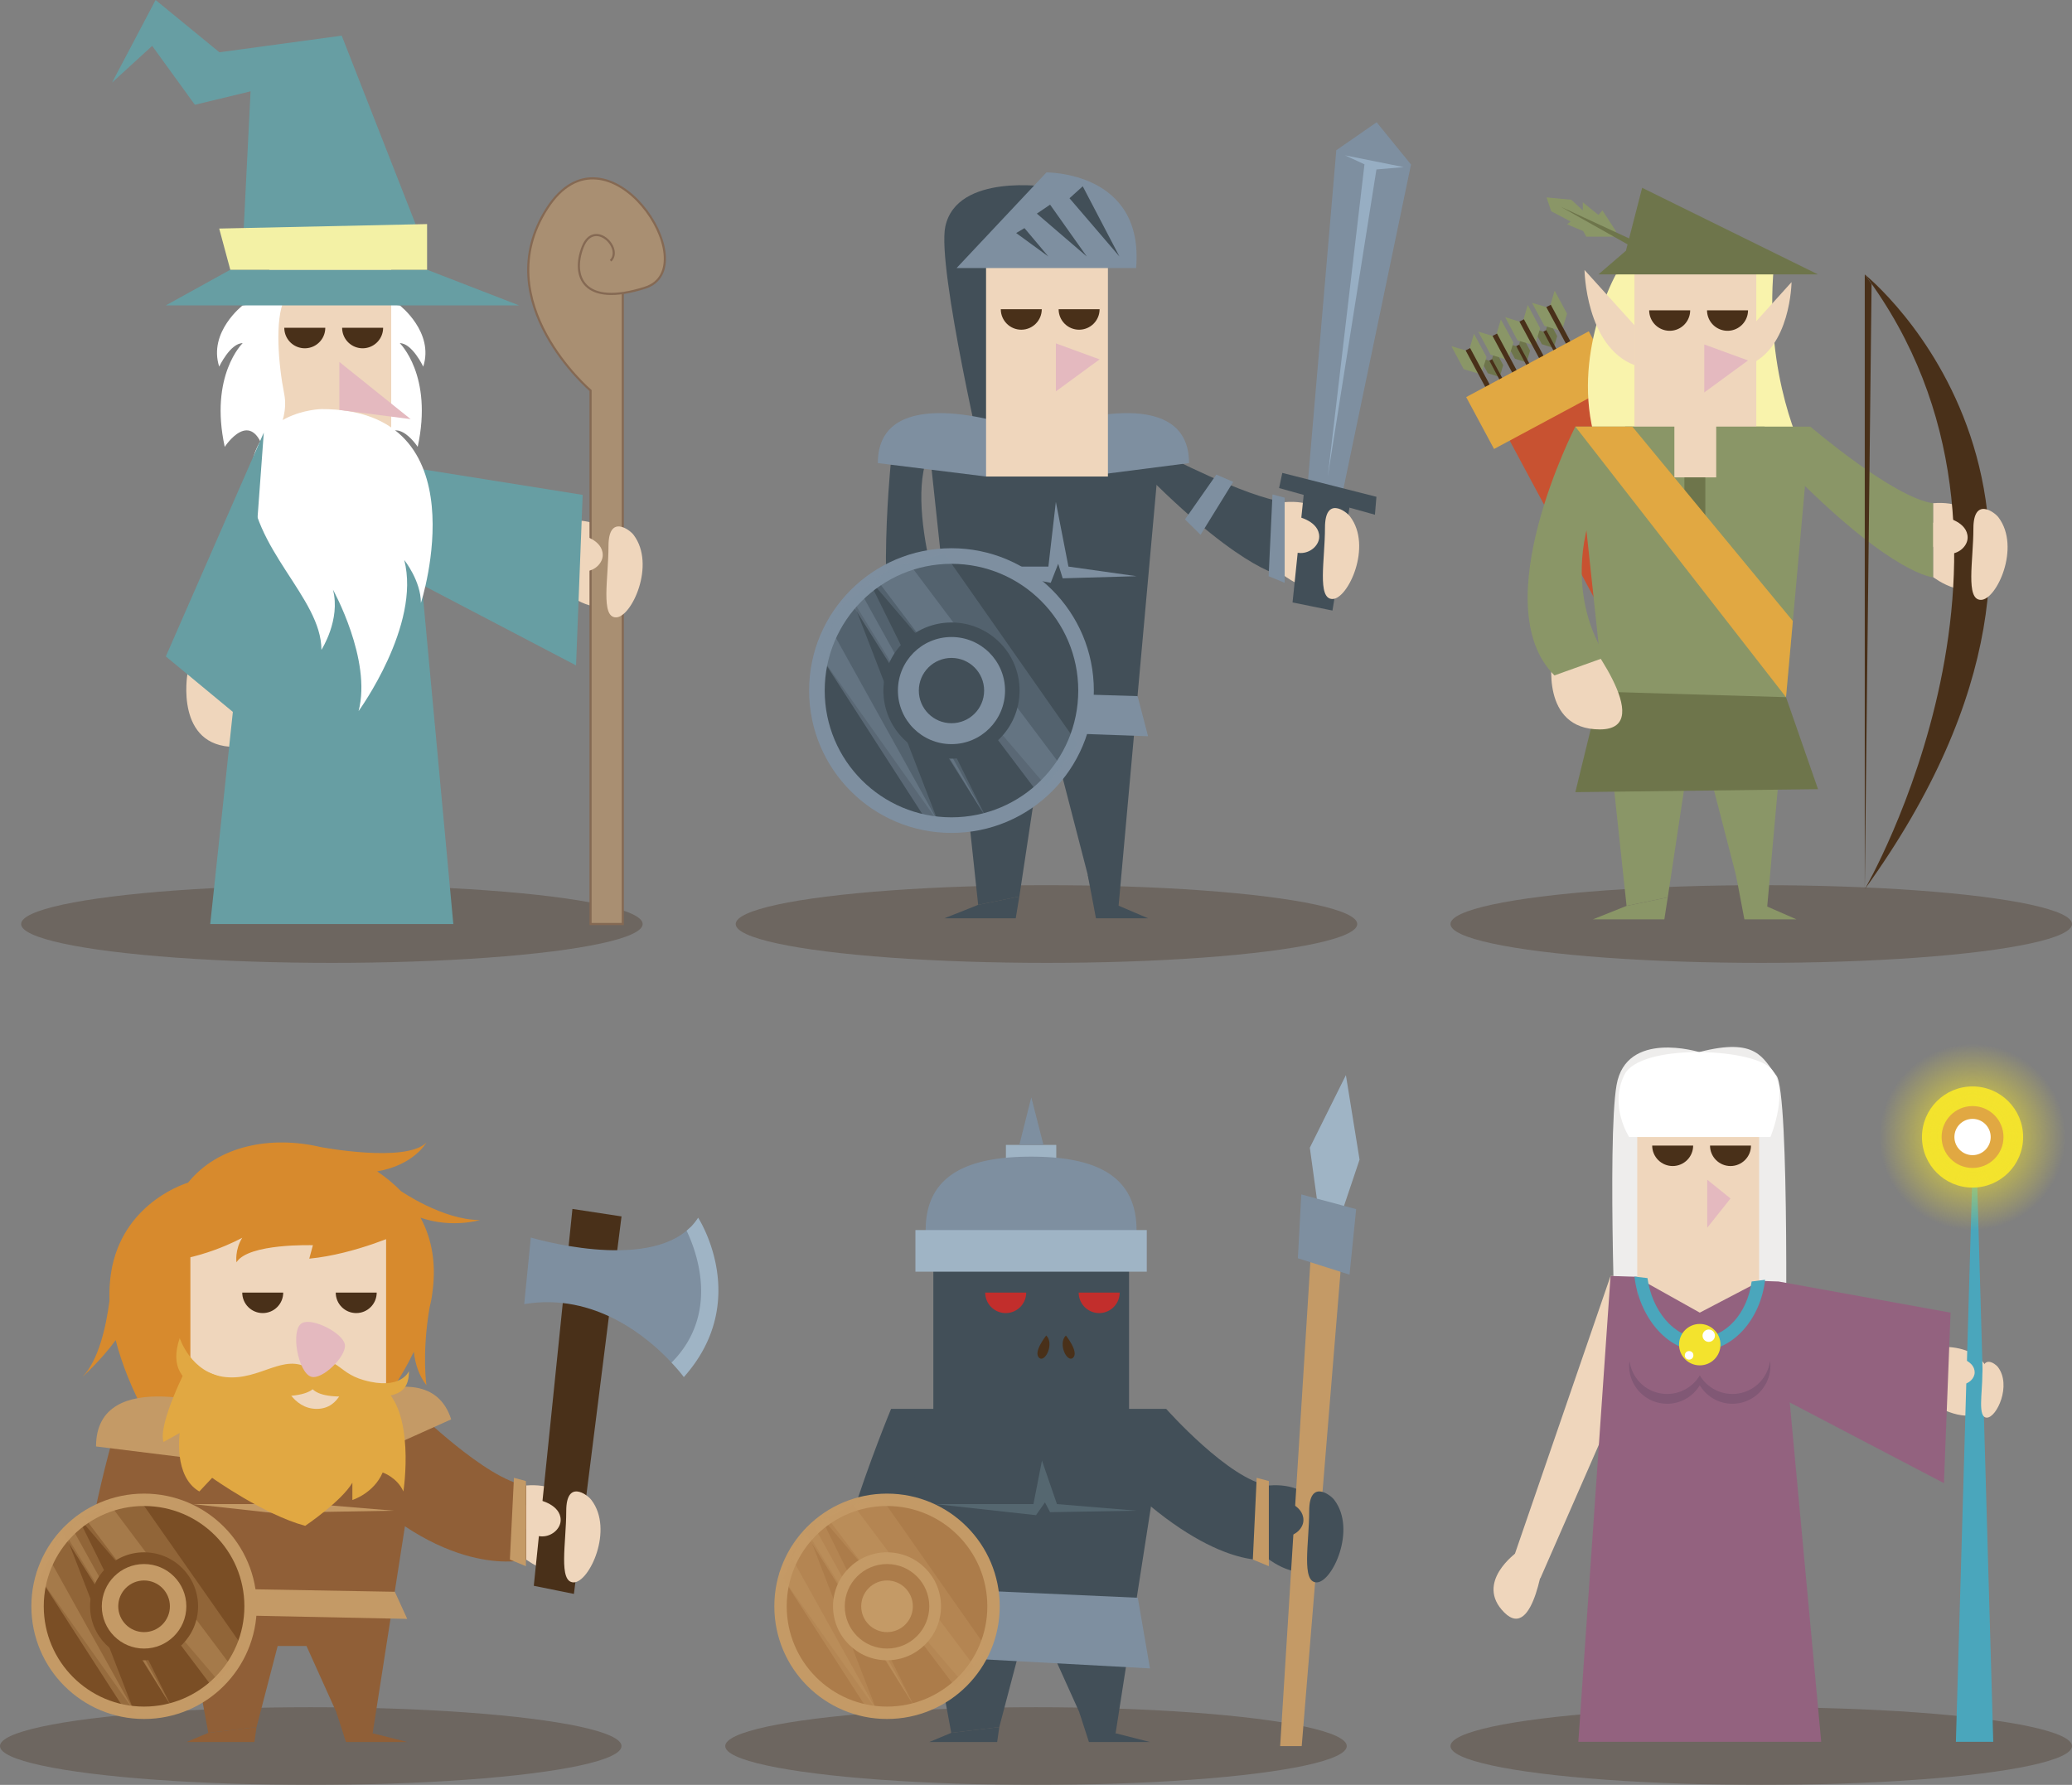 <svg viewBox="0 0 149.383 128.702" xmlns="http://www.w3.org/2000/svg" xmlns:xlink="http://www.w3.org/1999/xlink"><rect x="0" y="0" width="149.383" height="128.702" fill="#808080" stroke="none"/><radialGradient id="a" cx="142.213" cy="-654.038" gradientTransform="matrix(1 0 0 -1 0 -572.052)" gradientUnits="userSpaceOnUse" r="6.724"><stop offset="0" stop-color="#f3e32d"/><stop offset="1" stop-color="#f3e32d" stop-opacity="0"/></radialGradient><g fill="#422817"><ellipse cx="23.928" cy="66.628" opacity=".3" rx="22.404" ry="2.801"/><ellipse cx="75.446" cy="66.628" opacity=".3" rx="22.404" ry="2.801"/><ellipse cx="126.979" cy="66.628" opacity=".3" rx="22.404" ry="2.801"/><ellipse cx="126.979" cy="125.902" opacity=".3" rx="22.404" ry="2.801"/><ellipse cx="74.692" cy="125.902" opacity=".3" rx="22.404" ry="2.801"/><ellipse cx="22.404" cy="125.902" opacity=".3" rx="22.404" ry="2.801"/></g><path d="m40.962 42.87s2.893 2.2 3.693-.354-.277-5.247-3.693-4.97" fill="#efd6bc"/><path d="m44.901 21.127v45.501h-2.324v-38.469s-7.478-6.37-3.139-13.126 11.571 4.262 7.078 5.709c-4.509 1.446-5.309-.862-4.509-2.924s2.939.062 2.016.985" fill="#a98f72" stroke="#856953" stroke-miterlimit="10" stroke-width=".154"/><path d="m41.901 38.577s1.554.323 1.554 1.446-2.17 2.247-3.37-.723" fill="#efd6bc"/><path d="m28.421 33.514 13.587 2.17-.477 12.295-14.495-7.586" fill="#679ea3"/><path d="m13.51 48.625s-.908 5.232 3.431 5.232-1.446-7.232-1.446-7.232" fill="#efd6bc"/><path d="m18.85 32.006-3.693 34.622h17.526l-3.077-33.191" fill="#679ea3"/><path d="m28.821 22.02s2.493 1.923 1.693 4.416c0 0-.8-1.693-1.693-1.693 0 0 2.416 2.324 1.293 7.478 0 0-1.923-2.97-2.893.477 0 0-1.816-2.093-1.4-4.262.431-2.17.692-5.386 0-6.832" fill="#fff"/><path d="m19.419 18.804h8.786v16.88h-8.786z" fill="#efd6bc"/><path d="m23.174 29.498s-5.109.077-5.109 5.063 5.109 8.525 5.109 12.295c0 0 1.4-2.17.831-4.339 0 0 2.816 5.063 1.847 8.756 0 0 4.509-6.186 3.293-10.894 0 0 1.2 1.493 1.2 3.093.015.013 4.462-13.974-7.171-13.974z" fill="#fff"/><path d="m24.466 26.097 5.14 4.124-5.14-.661z" fill="#e4b9bf"/><path d="m21.974 25.113c.816 0 1.477-.662 1.477-1.477h-2.954a1.477 1.477 0 0 0 1.477 1.477z" fill="#493019"/><path d="m17.496 22.02s-2.493 1.923-1.693 4.416c0 0 .8-1.693 1.693-1.693 0 0-2.416 2.324-1.293 7.478 0 0 1.923-2.97 2.893.477 0 0 1.816-2.093 1.4-4.262-.431-2.17-.692-5.386 0-6.832" fill="#fff"/><path d="m26.144 25.113c.816 0 1.477-.662 1.477-1.477h-2.954a1.477 1.477 0 0 0 1.477 1.477z" fill="#493019"/><path d="m11.956 22.02h25.467l-6.632-2.57h-14.188zm5.617-5.586.492-9.848-4.016.969-3.078-4.247-2.892 2.647 3.139-5.955 4.601 3.77 8.817-1.2 5.324 13.587s-2.662 3.539-12.387.277z" fill="#679ea3"/><path d="m16.603 19.45-.8-2.97 14.988-.323v3.293z" fill="#f3f1a5"/><path d="m19.019 31.191-7.063 16.141 5.54 4.586" fill="#679ea3"/><path d="m45.686 38.577c-.292-.4-1.816-1.508-1.816.8s-.585 5.139.539 5.139c1.108.016 2.893-3.785 1.277-5.939z" fill="#efd6bc"/><path d="m94.249 35.268 2.093-24.435 2.908-2.016 2.478 3.047-5.032 24.143" fill="#7e8fa0"/><path d="m66.828 30.683 3.694 34.561 2.969-.601 1.308-8.663h1.785l2.355 9.094 1.708.231 3.123-34.622z" fill="#424f58"/><path d="m65.167 47.286s-.908 5.232 3.431 5.232-1.446-7.232-1.446-7.232" fill="#efd6bc"/><path d="m64.213 33.499s-1.277 12.741 1.108 15.126l3.739-1.339s-3.847-9.571-2.247-14.218" fill="#424f58"/><path d="m92.618 36.207c3.416-.277 4.493 2.4 3.693 4.97s-3.693.354-3.693.354" fill="#efd6bc"/><path d="m75.584 13.48s-6.601-1.046-7.432 2.862c-.616 2.939 2.924 18.019 2.924 18.019l2.554-10.494m20.404 11.401-.846 8.171 2.877.585 1.293-7.832z" fill="#424f58"/><path d="m93.557 37.253s1.554.323 1.554 1.446-2.17 2.247-3.37-.723" fill="#efd6bc"/><path d="m83.878 32.745s5.893 3.078 8.74 3.462v5.34s-2.77-.123-9.848-7.186" fill="#424f58"/><path d="m76.123 30.683s9.602-3.278 9.602 2.708l-7.54.969m-5.294-3.677s-9.602-3.278-9.602 2.708l7.802.969" fill="#7e8fa0"/><path d="m71.091 17.48h8.786v16.88h-8.786z" fill="#efd6bc"/><path d="m73.63 23.774c.816 0 1.477-.662 1.477-1.477h-2.954c0 .815.661 1.477 1.477 1.477zm4.17 0c.816 0 1.477-.662 1.477-1.477h-2.954c0 .815.661 1.477 1.477 1.477z" fill="#493019"/><path d="m97.342 37.253c-.292-.4-1.816-1.508-1.816.8s-.585 5.139.539 5.139c1.123.001 2.893-3.8 1.277-5.939z" fill="#efd6bc"/><path d="m81.908 19.327h-12.941l6.478-6.894c-.015 0 7.063-.092 6.463 6.894zm5.786 14.895-2.262 3.231 1.123 1.108 2.355-3.816zm4.924 7.802v-6.14l-.877-.231-.277 5.894m-21.912-.693h6.032l.539-4.662.907 4.662 4.909.693-5.324.153-.323-1.046-.539 1.37zm-.954 8.94 13.418.4.754 2.893-15.942-.569z" fill="#7e8fa0"/><path d="m80.647 65.305 2.123.908h-3.755l-.6-3.154m-7.893 2.185-2.432.969h5.14l.261-1.57" fill="#424f58"/><circle cx="68.598" cy="49.794" fill="#7e8fa0" r="10.264"/><circle cx="68.598" cy="49.794" fill="#424f58" r="9.14"/><path d="m58.781 46.763 8.863 12.51-6.217-16.08 9.664 15.757-8.602-17.403 12.957 15.156 2.262-3.046-9.618-13.741-3.785.938-4.416 3.493" fill="#7e8fa0" opacity=".3"/><path d="m59.104 47.225 8.032 12.464.785.077-8.048-14.48 1.139-2.401 9.894 15.773-9.002-16.234 1.124-.877 11.771 15.587 1.724-1.877-11.033-14.695-4.247 2.062" fill="#7e8fa0" opacity=".4"/><circle cx="68.598" cy="49.794" fill="#424f58" r="4.909"/><circle cx="68.598" cy="49.794" fill="#7e8fa0" r="3.862"/><circle cx="68.598" cy="49.794" fill="#424f58" r="2.354"/><path d="m92.218 35.192 6.909 1.923.108-1.293-6.786-1.723z" fill="#424f58"/><path d="m96.973 11.202 1.4.646-2.647 22.513 3.509-22.143 1.969-.169z" fill="#97aec3"/><path d="m77.107 14.295 3.601 4.201-2.647-5.063m-3.308 1.97 3.601 3.093-2.647-3.739m-2.446 2.046 2.323 1.693-1.723-2.047" fill="#424f58"/><path d="m76.123 24.759 3.154 1.154-3.154 2.308z" fill="#e4b9bf"/><path d="m107.375 26.005-.708-.2.6 1.108.831.262m-.538-1.262.215-.708.6 1.123-.246.831" fill="#6e754b"/><path d="m108.437 27.99-1.062-1.985.2-.108 1.631 3.032" fill="#493019"/><path d="m109.314 24.959-.693-.2.6 1.108.831.261m-.538-1.262.2-.707.6 1.123-.246.831" fill="#6e754b"/><path d="m110.375 26.944-1.061-1.985.215-.108 1.631 3.031" fill="#493019"/><path d="m111.268 23.912-.708-.2.6 1.108.831.262m-.538-1.262.215-.708.6 1.124-.246.83" fill="#6e754b"/><path d="m112.33 25.897-1.062-1.985.215-.107 1.631 3.031" fill="#493019"/><path d="m105.667 25.266-1.031-.307.892 1.662 1.231.369m-.8-1.877.308-1.047.908 1.678-.385 1.231" fill="#8a9667"/><path d="m107.252 28.221-1.585-2.955.323-.169 2.431 4.54" fill="#493019"/><path d="m107.606 24.22-1.031-.308.892 1.662 1.231.385m-.8-1.893.308-1.031.908 1.662-.385 1.247" fill="#8a9667"/><path d="m109.191 27.175-1.585-2.955.323-.169 2.431 4.539" fill="#493019"/><path d="m109.545 23.189-1.031-.323.892 1.677 1.231.37m-.8-1.878.308-1.046.892 1.677-.369 1.231" fill="#8a9667"/><path d="m111.129 26.128-1.584-2.939.323-.169 2.431 4.524" fill="#493019"/><path d="m111.483 22.143-1.031-.308.893 1.662 1.231.369m-.8-1.877.308-1.031.892 1.662-.369 1.231" fill="#8a9667"/><path d="m113.068 25.097-1.585-2.954.324-.169 2.431 4.539" fill="#493019"/><path d="m107.839 29.903 6.575-3.53 7.75 14.437-6.574 3.53z" fill="#c85231"/><circle cx="118.9" cy="42.578" fill="#e1a842" r="3.724"/><path d="m105.706 28.633 8.838-4.745 2.009 3.741-8.838 4.745z" fill="#e1a842"/><path d="m116.5 19.788s-3.278 5.817-1.477 11.941l15.034 1s-2.893-5.57-2.17-13.51" fill="#f9f3ac"/><path d="m116.361 17.065h-2l-.216-.4-1.169-.493.262-.2-1.401-.738-.338-1 1.785.169.831.769v-.585l1.123.908.292-.323.97 1.493m-2.924 14.095 3.693 34.56 2.97-.615 1.308-8.648h1.785l2.354 9.094 1.724.216 3.108-34.607z" fill="#8a9667"/><path d="m115.346 49.871 13.418.4 2.308 6.632-17.496.216z" fill="#6e754b"/><path d="m111.914 47.363s-.908 5.232 3.431 5.232-1.446-7.232-1.446-7.232" fill="#efd6bc"/><path d="m113.576 30.76s-6.601 12.849-1.508 17.942l3.739-1.339s-3.985-5.263 0-12.941" fill="#8a9667"/><path d="m139.366 36.284c3.416-.277 4.493 2.4 3.693 4.97s-3.693.354-3.693.354" fill="#efd6bc"/><path d="m134.442 19.788s20.281 16.203 0 44.332c0 0 14.51-24.928 0-44.332z" fill="#493019"/><path d="m140.304 37.315s1.554.323 1.554 1.446-2.17 2.247-3.37-.723" fill="#efd6bc"/><path d="m130.518 30.76s6.001 5.139 8.848 5.524v5.34s-2.77-.123-9.848-7.186" fill="#8a9667"/><path d="m126.625 34.422h-8.787v-16.88l8.787.123z" fill="#efd6bc"/><path d="m120.377 23.851c.816 0 1.477-.662 1.477-1.477h-2.954c0 .815.662 1.477 1.477 1.477zm4.171 0c.816 0 1.477-.662 1.477-1.477h-2.954a1.477 1.477 0 0 0 1.477 1.477z" fill="#493019"/><path d="m144.09 37.315c-.292-.4-1.816-1.508-1.816.8s-.585 5.139.539 5.139c1.123.016 2.892-3.785 1.277-5.939z" fill="#efd6bc"/><path d="m127.41 65.367 2.108.923h-3.755l-.6-3.17m-7.894 2.2-2.431.97h5.155l.246-1.585" fill="#8a9667"/><path d="m122.87 24.836 3.155 1.154-3.155 2.308z" fill="#e4b9bf"/><path d="m115.238 19.788h15.834l-12.68-6.247-1.169 4.539z" fill="#6e754b"/><path d="m118.023 18.004-5.493-3.093 5.678 2.631" fill="#6e754b"/><path d="m117.161 30.76h3.555v5.955h-3.555zm6.571 0h3.493v5.955h-3.493z" fill="#8a9667"/><path d="m121.439 34.422h1.508v4.678h-1.508z" fill="#6e754b"/><path d="m113.576 30.76 15.188 19.511.492-5.493-11.571-14.018" fill="#e1a842"/><path d="m134.442 19.788v44.332l.492-43.639" fill="#493019"/><path d="m117.838 23.451-3.601-3.985s.077 5.509 3.601 6.863m8.187-2.509 3.139-3.478s-.062 4.801-3.139 5.986" fill="#efd6bc"/><path d="m94.957 86.555-.523-3.8 2.6-5.232.985 6.093-1.2 3.57zm-22.435-4h3.631v1.708h-3.631z" fill="#9fb4c5"/><path d="m34.591 87.971c-2.677 0-5.693-2.093-5.693-2.093-.508-.523-1.093-1-1.708-1.416 2.647-.446 3.555-2.077 3.555-2.077-1.493 1.493-7.632.323-7.632.323-3.539-.831-7.371-.138-9.556 2.57 0 0-4.447 1.277-5.463 6.017-.154.739-.231 1.57-.2 2.493-.246 1.877-.785 4.309-1.954 5.493 0 0 1.293-1.139 2.4-2.647.431 1.677 1.169 3.585 2.37 5.755l17.142-1.631s1.046-1.323 1.985-3.293c.092.877.369 1.723.908 2.416 0 0-.339-2.231.215-5.54.092-.369.169-.754.215-1.139v-.015c.231-1.646.108-3.401-.692-5.063-.046-.108-.108-.215-.169-.323 2.292.786 4.277.17 4.277.17z" fill="#d78a2d"/><path d="m10.694 101.589 4.324 23.359 3.478-.416 1.523-5.847h2.078l2.769 6.139 2.001.154 3.647-23.389z" fill="#905f37"/><path d="m8.125 103.743s-3.785 13.126-1.4 15.511l4.939-1.908s-.185-9.017 1.416-13.68" fill="#905f37"/><path d="m37.915 107.113c3.416-.277 4.493 2.4 3.693 4.97s-3.693.354-3.693.354" fill="#efd6bc"/><path d="m41.27 87.171-2.786 27.174 2.893.585 3.432-27.22z" fill="#493019"/><path d="m38.869 108.16s1.554.323 1.554 1.446-2.17 2.247-3.37-.723" fill="#efd6bc"/><path d="m29.883 101.589s5.201 5.139 8.048 5.524v5.34s-5.447 1.539-12.526-5.54" fill="#905f37"/><path d="m21.235 103.113s9.463-6.478 11.295-.769l-7.925 3.555m-8.079-4.31s-9.602-3.278-9.602 2.708l7.802.969" fill="#c49a66"/><path d="m13.726 88.387h14.11v16.88h-14.11z" fill="#efd6bc"/><path d="m18.942 94.68c.816 0 1.477-.662 1.477-1.477h-2.954c0 .815.662 1.477 1.477 1.477zm6.74 0c.816 0 1.477-.662 1.477-1.477h-2.954c0 .815.661 1.477 1.477 1.477z" fill="#493019"/><path d="m42.639 108.16c-.292-.4-1.816-1.508-1.816.8s-.585 5.139.539 5.139c1.123 0 2.908-3.8 1.277-5.939z" fill="#efd6bc"/><path d="m37.915 112.93v-6.14l-.862-.231-.292 5.894m-22.881-4.001h7.063l.63-3.139 1.062 3.139 5.74.477-6.232.108-.369-.708-.647.923zm-1.124 6.047 15.711.277.893 1.955-18.666-.385z" fill="#c49a66"/><path d="m26.867 124.978 2.493.631h-4.417l-.692-2.139" fill="#905f37"/><path d="m7.678 113.838s-.723 4.139 2.708 4.139-1.139-5.724-1.139-5.724" fill="#efd6bc"/><path d="m11.264 119.177-2.247.523h4.77l.231-.846" fill="#424f58"/><circle cx="10.387" cy="115.823" fill="#c49a66" r="8.125"/><circle cx="10.387" cy="115.823" fill="#7a4e25" r="7.232"/><path d="m2.616 113.422 7.017 9.894-4.924-12.725 7.647 12.464-6.801-13.772 10.263 12.002 1.77-2.416-7.601-10.863-2.986.738-3.493 2.77" fill="#c49a66" opacity=".3"/><path d="m2.877 113.792 6.356 9.863.615.046-6.37-11.448.907-1.908 7.833 12.479-7.125-12.833.893-.708 9.309 12.341 1.37-1.493-8.725-11.633-3.37 1.647" fill="#c49a66" opacity=".4"/><circle cx="10.387" cy="115.823" fill="#7a4e25" r="3.893"/><circle cx="10.387" cy="115.823" fill="#c49a66" r="3.047"/><circle cx="10.387" cy="115.823" fill="#7a4e25" r="1.862"/><path d="m29.083 88.833s-3.416 1.6-6.786 1.923l.262-.969s-4.647-.154-5.509 1.231c0 0-.138-.877.415-1.77 0 0-3.139 1.77-6.617 1.77s2.539-4.232 2.539-4.232l12.833-.908" fill="#d78a2d"/><path d="m12.956 96.48s.816 2.554 3.308 2.816 4.216-1.785 6.047-.585c.616.4 1.4 1.97-2.185 1.97-3.6.016-8.585.016-7.17-4.201z" fill="#e1a842"/><path d="m29.483 98.866s-.569 1.416-3.262.646c-2.031-.569-1.923-2-3.462-.785-.523.4-1.185 1.97 1.847 1.97s4.877.384 4.877-1.831z" fill="#e1a842"/><path d="m13.557 98.419s-2.185 4.216-1.77 5.555l1.169-.646s-.462 3.139 1.416 4.216l.923-.985s3.739 2.662 6.709 3.462c0 0 2.601-1.754 3.401-3.108v1.246s1.539-.477 2.185-1.985c0 0 1.046.354 1.493 1.369 0 0 .923-5.924-1.646-7.632h-.169l-2.385-.323s-.292 2-2.047 2c-1.754 0-2.4-1.954-2.4-1.954l-1.6.754" fill="#e1a842"/><path d="m24.866 96.957c.123.831-1.646 2.585-2.447 2.308-.923-.308-1.508-3.385-.646-3.862.739-.415 2.955.708 3.093 1.554z" fill="#e4b9bf"/><path d="m18.496 124.532-.154 1.077h-4.893l1.569-.661" fill="#905f37"/><path d="m49.733 88.956.062-.492c-3.201 3.278-11.525.769-11.525.769l-.477 4.801c5.124-.862 8.971 2.447 10.617 4.216 3.662-3.647 1.877-8.155 1.323-9.294z" fill="#7e8fa0"/><path d="m50.333 87.802a4.524 4.524 0 0 1 -.539.677l-.292.262c.554 1.154 2.554 5.863-1.093 9.51.585.616.892 1.046.892 1.046 4.925-5.525 1.032-11.495 1.032-11.495z" fill="#9fb4c5"/><path d="m64.243 101.589 4.34 23.359 3.462-.416 1.539-5.847h2.077l2.77 6.139 2 .154 3.647-23.389z" fill="#424f58"/><path d="m64.243 101.589s-6.355 15.28-3.97 17.665l4.939-1.908s-.185-9.017 1.416-13.68m24.851 3.447c3.416-.277 4.493 2.4 3.693 4.97s-3.693.354-3.693.354" fill="#424f58"/><path d="m94.711 87.171-2.416 38.731h1.554l3.124-38.192z" fill="#c49a66"/><path d="m92.418 108.16s1.554.323 1.554 1.446-2.17 2.247-3.37-.723" fill="#424f58"/><path d="m84.078 101.589s4.555 5.139 7.401 5.524v5.34s-4.047.862-11.125-6.217" fill="#424f58"/><path d="m67.29 88.387h14.11v16.88h-14.11z" fill="#424f58"/><path d="m72.507 94.68c.816 0 1.477-.662 1.477-1.477h-2.954a1.477 1.477 0 0 0 1.477 1.477zm6.739 0c.816 0 1.477-.662 1.477-1.477h-2.954c0 .815.662 1.477 1.477 1.477z" fill="#c22e2c"/><path d="m96.203 108.16c-.292-.4-1.816-1.508-1.816.8s-.585 5.139.539 5.139 2.893-3.8 1.277-5.939z" fill="#424f58"/><path d="m91.479 112.93v-6.14l-.877-.231-.277 5.894" fill="#c49a66"/><path d="m67.429 108.452h7.078l.615-3.139 1.078 3.139 5.739.477-6.232.108-.369-.708-.646.923z" fill="#556770"/><path d="m66.321 114.499 15.71.708.878 5.094-18.666-1.016z" fill="#7e8fa0"/><path d="m80.431 124.978 2.478.631h-4.401l-.693-2.139" fill="#424f58"/><path d="m61.227 113.838s-.723 4.139 2.708 4.139-1.139-5.724-1.139-5.724" fill="#efd6bc"/><path d="m64.828 119.177-2.262.523h4.786l.23-.846" fill="#424f58"/><circle cx="63.951" cy="115.823" fill="#c49a66" r="8.125"/><circle cx="63.951" cy="115.823" fill="#ac7c4a" r="7.232"/><path d="m56.18 113.422 7.017 9.894-4.924-12.725 7.648 12.464-6.802-13.772 10.264 12.002 1.769-2.416-7.601-10.863-3.001.738-3.493 2.77" fill="#c49a66" opacity=".3"/><path d="m56.442 113.792 6.355 9.863.615.046-6.37-11.448.908-1.908 7.832 12.479-7.124-12.833.877-.708 9.325 12.341 1.369-1.493-8.725-11.633-3.37 1.647" fill="#c49a66" opacity=".4"/><circle cx="63.951" cy="115.823" fill="#c49a66" r="3.893"/><circle cx="63.951" cy="115.823" fill="#ac7c4a" r="3.047"/><circle cx="63.951" cy="115.823" fill="#c49a66" r="1.862"/><path d="m81.601 90.956a7.824 7.824 0 0 0 .339-2.262c0-4.201-3.401-5.293-7.601-5.293s-7.601 1.093-7.601 5.293c0 .785.123 1.539.339 2.262z" fill="#7e8fa0"/><path d="m72.045 124.532-.154 1.077h-4.893l1.585-.661" fill="#424f58"/><path d="m75.43 96.296s-.954 1.185-.523 1.6c.431.416 1.123-1.015.523-1.6zm1.416 0s.954 1.185.523 1.6c-.431.416-1.123-1.015-.523-1.6z" fill="#493019"/><path d="m65.998 88.694h16.68v3.001h-16.68z" fill="#9fb4c5"/><path d="m73.491 82.555.862-3.432.877 3.432m18.342 8.17 3.724 1.185.477-4.724-3.955-1.061z" fill="#7e8fa0"/><path d="m109.36 111.93s-3.078 2.17-.908 4.339c2.185 2.185 2.908-4.355 2.908-4.355" fill="#efd6bc"/><path d="m126.84 94.649-4.293 5.894-5.032-5.894 3.078-2.169-3.847 8.324-5.693 13.003-1.955-1.416 7.017-20.388h3.139l1.416 1.985" fill="#efd6bc"/><path d="m122.501 75.861s-5.263-1.631-5.955 2.385 0 21.358 0 21.358h12.187s.323-20.85-.662-22.05c-.985-1.216-1.369-2.785-5.57-1.693z" fill="#eeedec"/><path d="m139.581 101.374s2.893 1.754 3.693-.292c.8-2.031-.277-4.17-3.693-3.955" fill="#efd6bc"/><path d="m141.012 125.594h2.693l-1.339-46.671z" fill="#4aa6bc"/><path d="m141.212 97.896s1.154.231 1.154 1.062-1.6 1.662-2.493-.539" fill="#efd6bc"/><path d="m128.225 92.403 12.403 2.246-.477 12.295-14.496-7.586" fill="#93627f"/><path d="m116.115 92.003-2.323 33.591h17.511l-3.078-33.191" fill="#93627f"/><path d="m118.039 77.769h8.786v16.88h-8.786z" fill="#efd6bc"/><path d="m123.086 85.063 1.677 1.354-1.677 2.108z" fill="#e4b9bf"/><path d="m120.593 84.078c.816 0 1.477-.662 1.477-1.477h-2.954c0 .815.661 1.477 1.477 1.477zm4.17 0c.816 0 1.477-.662 1.477-1.477h-2.954c0 .815.661 1.477 1.477 1.477z" fill="#493019"/><path d="m144.044 98.573c-.185-.246-1.123-.923-1.123.492s-.354 3.154.323 3.154c.707.001 1.8-2.322.8-3.646z" fill="#efd6bc"/><path d="m124.901 100.512c-1 0-1.877-.539-2.354-1.339a2.741 2.741 0 0 1 -2.354 1.339 2.726 2.726 0 0 1 -2.708-2.385c-.015.123-.031.231-.031.354a2.745 2.745 0 0 0 2.739 2.739c1 0 1.877-.539 2.354-1.339a2.741 2.741 0 0 0 2.354 1.339 2.745 2.745 0 0 0 2.739-2.739c0-.123-.015-.246-.031-.354a2.727 2.727 0 0 1 -2.708 2.385z" fill="#815875"/><path d="m117.454 81.985h10.187s1.462-3.508 0-4.97-9.402-1.77-10.525.477.338 4.493.338 4.493z" fill="#fff"/><path d="m118.039 92.126 4.508 2.523 4.293-2.246.8 2.523-4.831 1.124-4.832-.585" fill="#93627f"/><circle cx="142.213" cy="81.985" fill="#f3e32d" r="3.647"/><circle cx="142.213" cy="81.985" fill="url(#a)" r="6.724"/><circle cx="142.213" cy="81.985" fill="#e1a842" r="2.231"/><circle cx="142.213" cy="81.985" fill="#fff" r="1.308"/><path d="m126.286 92.403c-.308 2.293-1.862 4.047-3.739 4.047s-3.462-2-3.77-4.293l-.939-.108c.323 2.831 2.308 5.355 4.709 5.355s4.385-2.293 4.709-5.124z" fill="#4aa6bc"/><circle cx="122.547" cy="96.957" fill="#f3e32d" r="1.493"/><circle cx="123.193" cy="96.311" fill="#fff" r=".446"/><circle cx="121.778" cy="97.727" fill="#fff" r=".308"/></svg>